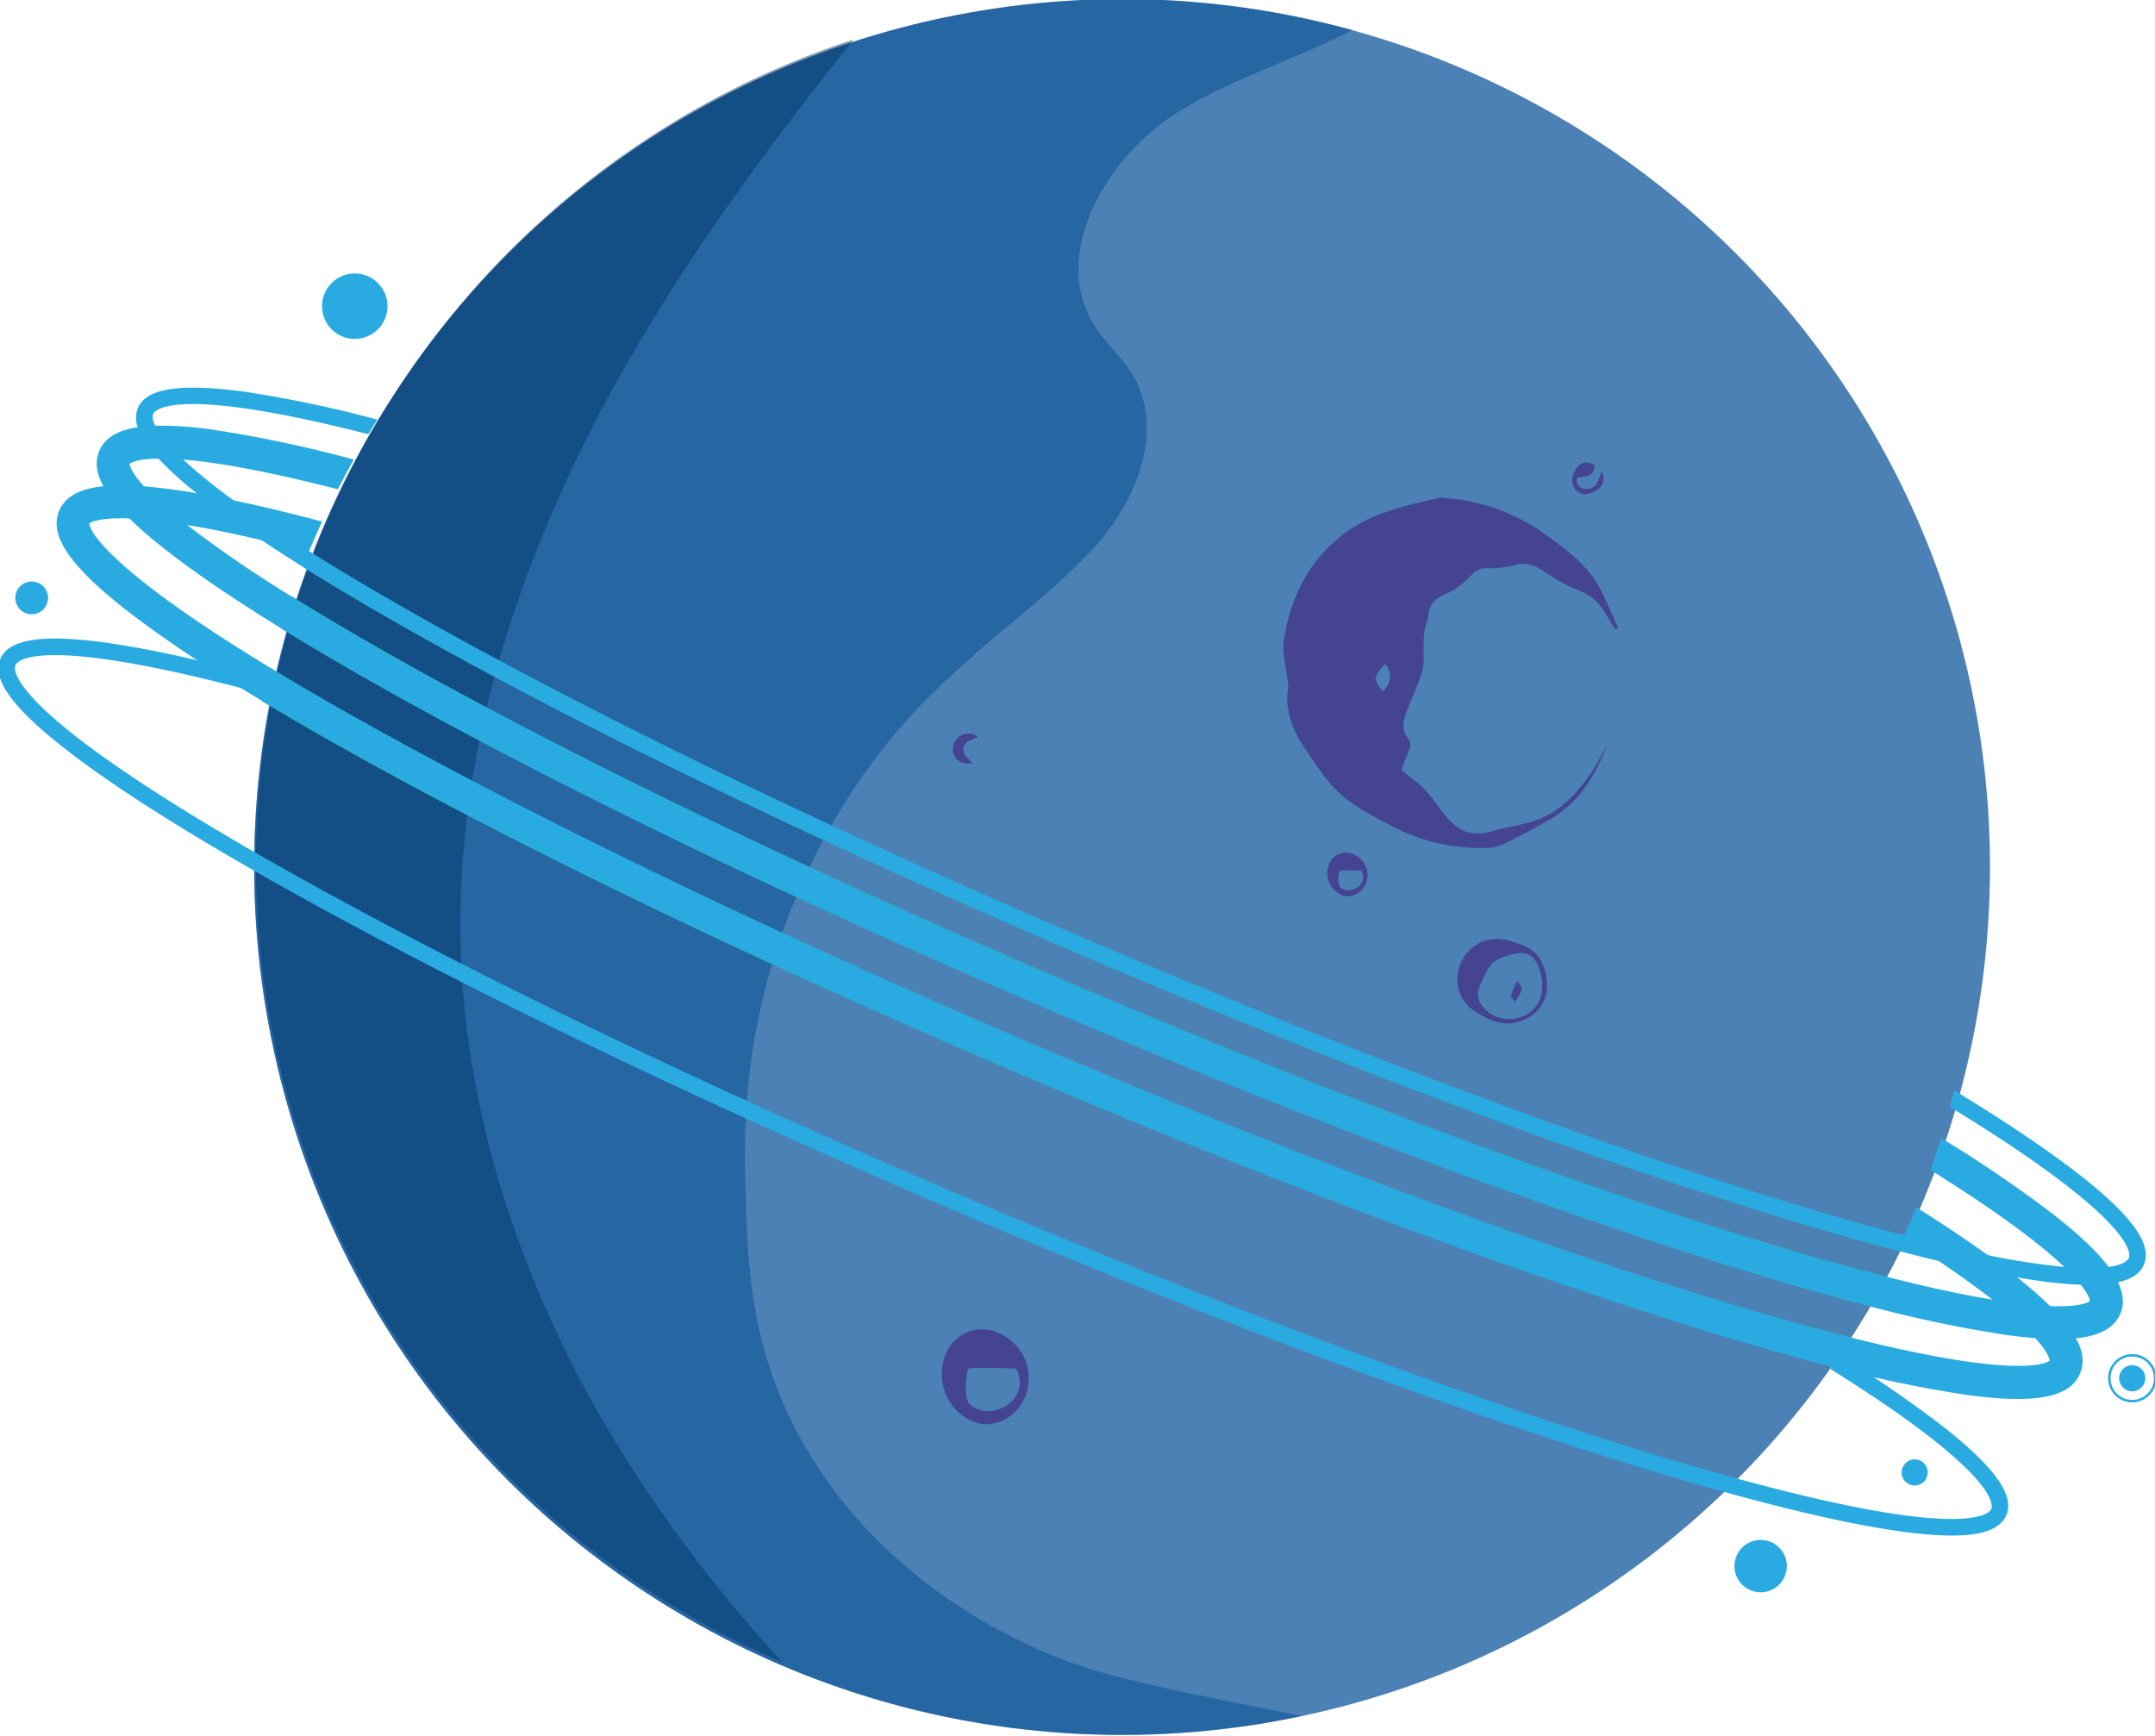 <svg id="Layer_1" data-name="Layer 1" xmlns="http://www.w3.org/2000/svg" viewBox="0 0 658 530"><defs><style>.cls-1{fill:#4c81b5;}.cls-2{fill:#004d92;}.cls-2,.cls-3{opacity:0.5;}.cls-3{fill:#003668;}.cls-4{fill:#22b573;}.cls-5{fill:#29abe2;}.cls-6{fill:#444492;}.cls-7{fill:none;stroke:#29abe2;stroke-miterlimit:10;stroke-width:0.75px;}</style></defs><title>planet-elements</title><circle class="cls-1" cx="342.62" cy="264.74" r="265"/><path class="cls-2" d="M397.38,524a264.22,264.22,0,0,1-202.91-39.55C73.12,402.63,41.08,237.94,122.9,116.59,188.18,19.77,306.21-20.19,412.9,9.15c-17.23,9-36.5,14.7-53.08,25-22.29,13.87-39.66,43.94-25.25,65.9,3.26,5,7.84,9,11,14,10.79,17.33,1,40.62-13.36,55.12-17.8,17.94-24.66,20.81-45.6,40.72-25.44,24.21-37.45,50.4-42.18,61-17.89,40-17.28,75.68-16.84,91.16.63,22.6,1.3,46.31,14.35,72.44,24.61,49.28,73.15,70.27,94.07,76.07C356.11,516.14,376.92,519.64,397.38,524Z"/><path class="cls-3" d="M238.85,507.55A265.73,265.73,0,0,1,195,483.63C73.68,401.8,41.64,237.11,123.46,115.76A263.94,263.94,0,0,1,260.62,12.08c-27.1,33.86-52.77,68.83-73.61,106.8-28.19,51.33-47.33,108.85-46.41,167.4.94,59,22.34,116.48,54.74,165.75A441.9,441.9,0,0,0,238.85,507.55Z"/><path class="cls-4" d="M579.38,381.91q-12.71-3.32-27.37-7.69c-60.31-17.94-138.29-46.94-219.55-81.64-23.62-10.08-46.69-20.3-68.88-30.48l-1-.45c-53.81-24.72-102.41-49.24-141-71.21q-16.12-9.19-29.17-17.38c.59-1.52,1.2-3,1.81-4.53a1,1,0,0,0,.08-.18c.18.12.37.23.55.36h0c8.25,5.18,17.9,11,29.19,17.4,38.23,21.79,86.39,46.1,139.73,70.63l.93.42c22.43,10.3,45.75,20.64,69.64,30.83,81.1,34.64,158.88,63.57,219,81.46,9.4,2.79,17.88,5.18,25.54,7.2l2.51.65c-.1.25-.21.48-.32.72C580.59,379.31,580,380.62,579.38,381.91Z"/><path class="cls-4" d="M570.72,398.8q-13.38-3.45-28.92-8.09c-60.41-18-138.48-47-219.83-81.73-21.37-9.13-42.29-18.36-62.53-27.58l-1.05-.48C202,255.2,151,229.57,110.9,206.71q-13.59-7.76-25-14.79,1.5-4.9,3.22-9.78c8.47,5.27,18.39,11.16,30,17.73,38.85,22,87.65,46.44,141.39,71,.35.16.69.32,1.05.47,20.81,9.51,42.34,19,64.34,28.42,79.23,33.83,155.64,62.35,215.18,80.28,13.19,4,24.61,7.14,34.49,9.66C574,392.76,572.39,395.8,570.72,398.8Z"/><path class="cls-4" d="M559.37,417.29q-13.75-3.54-29.87-8.34C469.09,391,391,362,309.67,327.22c-18.65-8-37-16-54.78-24.07l-1.06-.47C194.36,275.78,140.55,248.86,98.6,225q-9.81-5.61-18.5-10.82,1.09-5.13,2.4-10.23c7.14,4.33,15.2,9.06,24.31,14.21,40.71,23,92.32,48.78,149.12,74.54l1.06.47c18.39,8.34,37.32,16.67,56.6,24.9,79.23,33.83,155.64,62.35,215.18,80.28,14,4.22,26,7.53,36.31,10.11C563.24,411.39,561.34,414.36,559.37,417.29Z"/><path class="cls-5" d="M647.4,401.19c1.25-2.91,1-6.1-.7-9.71a26.16,26.16,0,0,0-2.86-4.63c-3.33-4.46-8.63-9.51-16-15.35a383.55,383.55,0,0,0-35.15-24c-1,3.28-2.08,6.53-3.22,9.78,22.22,13.85,34.29,23.35,40.87,29.62a55.88,55.88,0,0,1,5,5.38c2.45,3.07,2.76,4.6,2.8,5-.46.36-2.95,1.89-12.22,1.55a143.75,143.75,0,0,1-17.65-2h0c-8.39-1.38-19.09-3.61-32.72-7.1h0c-9.88-2.52-21.3-5.69-34.49-9.66-59.54-17.93-136-46.45-215.18-80.28-22-9.39-43.53-18.91-64.34-28.42-.36-.15-.7-.31-1.05-.47-53.74-24.58-102.54-49.06-141.39-71-11.63-6.57-21.55-12.46-30-17.73-.23-.13-.43-.27-.65-.4A368.43,368.43,0,0,1,57.12,160.3,106.73,106.73,0,0,1,44,148.53c-4-4.38-4.38-6.43-4.44-6.91.41-.32,2.33-1.51,8.84-1.59,2,0,4.47,0,7.44.29,9.42.75,24.13,3.14,47,9l.34.08q2.33-4.58,4.87-9.08l-.24-.06a385.83,385.83,0,0,0-42.47-9,108.45,108.45,0,0,0-18-1.26,41.14,41.14,0,0,0-5.27.45c-6.3.95-10.09,3.33-11.74,7.21-1.37,3.19-1,6.73,1.25,10.8a43.86,43.86,0,0,0,7.9,9.83,126.59,126.59,0,0,0,10.42,9.05q7.48,5.91,17.63,12.76,8,5.38,17.62,11.33l.74.47q11.43,7,25,14.79C151,229.57,202,255.2,258.39,280.92l1.05.48C279.68,290.62,300.6,299.85,322,309c81.35,34.74,159.42,63.76,219.83,81.73q15.53,4.64,28.92,8.09a379,379,0,0,0,41.69,8.78c3.25.46,6.25.79,9,1h0a70.4,70.4,0,0,0,12.4.05c6.36-.65,10.47-2.56,12.64-5.78A10.63,10.63,0,0,0,647.4,401.19Z"/><path class="cls-5" d="M635.1,419.43c1.36-3.19,1-6.74-1.25-10.8a43.86,43.86,0,0,0-7.9-9.83A126.12,126.12,0,0,0,615.87,390l-.34-.27q-3.94-3.12-8.63-6.5-9.4-6.78-21.76-14.57-1.73,4.33-3.65,8.61l-2.51-.65,2.19,1.37q5.9,3.75,10.79,7.05c6.67,4.49,12,8.39,16.33,11.75h0a106.38,106.38,0,0,1,13.14,11.77h0c3.95,4.38,4.37,6.43,4.42,6.91-.89.71-9.5,5.83-60.79-7.08-10.29-2.58-22.3-5.89-36.31-10.11C469.23,380.37,392.82,351.85,313.59,318c-19.28-8.23-38.21-16.56-56.6-24.9l-1.06-.47c-56.8-25.76-108.41-51.53-149.12-74.54C97.7,213,89.64,208.23,82.5,203.9l-.88-.54c-51.79-31.59-54.28-42.31-54.38-43.5.46-.37,3-1.89,12.22-1.55a142.31,142.31,0,0,1,17.66,2c6.23,1,13.73,2.51,22.78,4.64h0q6.38,1.49,13.8,3.44l.57.14c.22.06.43.11.63.18-.18-.13-.37-.24-.55-.36q1.9-4.57,4-9.09l-.46-.12q-14.67-3.88-26.75-6.4-5.84-1.22-11-2.11c-2.47-.43-4.84-.8-7.09-1.11-3.26-.45-6.25-.78-9-1a68.62,68.62,0,0,0-12.41-.05c-7.4.75-11.74,3.2-13.55,7.44-3.14,7.34,2.9,16.5,19.57,29.68q7.49,5.91,17.63,12.76,10.54,7.11,23.89,15.16l1,.61q8.69,5.22,18.5,10.82c42,23.91,95.76,50.83,155.23,77.73l1.06.47c17.81,8.05,36.13,16.1,54.78,24.07C391,362,469.09,391,529.5,409q16.1,4.8,29.87,8.34a376.11,376.11,0,0,0,40.74,8.53c19.38,2.7,30,1.25,34.09-4.73A11.48,11.48,0,0,0,635.1,419.43Z"/><path class="cls-5" d="M654.61,386.11c2.58-6.05-3.4-14.54-18.83-26.74-9.68-7.65-22.78-16.5-39.09-26.43-.41,1.7-.85,3.38-1.3,5.07,7.68,4.69,14.29,8.93,20,12.77C652,375.46,650.43,383.16,650,384.15c-.18.44-1.19,2-6.16,2.7a61,61,0,0,1-13.51,0,210.37,210.37,0,0,1-23.43-3.62c-7.2-1.46-15.6-3.4-25.41-6l-2.51-.65c-7.66-2-16.14-4.41-25.54-7.2-60.14-17.89-137.92-46.82-219-81.46-23.89-10.19-47.21-20.53-69.64-30.83l-.93-.42c-53.34-24.53-101.5-48.84-139.73-70.63-11.29-6.44-20.94-12.22-29.19-17.4h0c-.18-.13-.37-.24-.55-.36s-.33-.21-.5-.3c-9.26-5.85-16.72-10.92-22.73-15.31a167,167,0,0,1-15.32-12.42c-5.13-4.83-7.47-8.13-8.49-10.3s-.74-3.18-.61-3.5c.47-1.1,6-9.08,65.61,6.11l.13,0c.91-1.49,1.82-3,2.76-4.45h-.08a372.11,372.11,0,0,0-40.68-8.53C55,117,44.69,118.51,42.11,124.56a8.15,8.15,0,0,0-.06,5.91c.89,2.78,3,5.95,6.32,9.56a108.85,108.85,0,0,0,11.72,10.6l.84.68q7.41,5.87,17.48,12.64l1.49,1h0c3.75,2.51,7.74,5.1,12,7.77l.55.34q13,8.17,29.17,17.38c38.56,22,87.16,46.49,141,71.21l1,.45c22.19,10.18,45.26,20.4,68.88,30.48,81.26,34.7,159.24,63.7,219.55,81.64q14.67,4.36,27.37,7.69,6.55,1.71,12.58,3.15c8.85,2.11,16.84,3.77,23.91,5,2.22.38,4.36.71,6.4,1a128.25,128.25,0,0,0,13.1,1.24,44.94,44.94,0,0,0,11.33-.77c3.52-.8,5.92-2.19,7.26-4.18A6.81,6.81,0,0,0,654.61,386.11Z"/><path class="cls-6" d="M392,195.36c-.61,3.71.6,7.72,1,11.59a10.42,10.42,0,0,1,.38,2.53c-1.19,7,1.09,13.17,4.9,18.78,3.36,5,6.61,10.21,11,14.2s9.65,6.53,14.78,9.31a58.55,58.55,0,0,0,30.52,7.11,11.74,11.74,0,0,0,4.82-1.26c5.05-2.58,10.15-5.12,15-8.12,8.19-5.11,12.81-13.09,16.27-21.84-1.65,2.86-3.12,5.82-5,8.55-3.82,5.67-8.51,10.67-14.75,13.5-4.12,1.87-8.82,2.43-13.27,3.57-.18,0-.38.07-.56.12-9.39,3-12.88-.34-18-7.28s-5.57-6.37-11.22-11c.87-2.24,1.86-4.52,2.62-6.89a3,3,0,0,0-.35-2.46c-2.21-2.57-1.78-5.37-.8-8.09,1.56-4.31,3.68-8.43,4.94-12.81.74-2.62.28-5.57.4-8.38a31.9,31.9,0,0,1,.33-4.26c.26-1.42,1-2.78,1.1-4.18.25-4.11,2.79-5.68,6.27-7.14,2.71-1.14,5-3.44,7.21-5.54a5.19,5.19,0,0,1,4.58-1.85,32.45,32.45,0,0,0,9.09-1.16c4.18-1,7,1.45,10.14,3.39a49.19,49.19,0,0,0,8.8,4.6c4.5,1.63,7.05,4.94,9.15,8.88.56,1,1.23,2,1.84,3l.91-.48c-1.77-3.88-3.38-7.85-5.34-11.63-3.86-7.4-10.4-12.3-17-17a59.39,59.39,0,0,0-30.26-11,6.49,6.49,0,0,0-2-.12c-10.52,2.51-21,4.47-30,11.65C399,172.09,394.08,182.87,392,195.36Zm30.87,7.28a5.55,5.55,0,0,1-.84,8.45c-.72-1.37-2.11-2.82-2-4.08C420.26,205.55,421.79,204.25,422.89,202.64Z"/><path class="cls-6" d="M450,308.55c4.58,3.09,9.77,5.57,15.68,2.67a11.08,11.08,0,0,0,6.65-11.12c-.22-5.66-3.15-10-7.39-11.48-4.56-1.73-8.59-2.86-13-.75C443.74,291.87,442.38,303.37,450,308.55Zm2.63-9.12c1.69-4.19,2.85-5.94,6.52-7.24,6.23-2.21,9.56-1.66,11.32,5.12a15,15,0,0,1,.3,5.14,9.12,9.12,0,0,1-6.72,8.2,10.26,10.26,0,0,1-10.68-2.59C450.53,305.32,451,302,452.66,299.43Z"/><path class="cls-6" d="M405.84,263.83A7.21,7.21,0,0,0,410,273.4c2.6.94,5.83-.69,7-3.5a6.87,6.87,0,0,0-4-9.16A5.43,5.43,0,0,0,405.84,263.83Zm3.1,2.15c.06-.28,2.08-.19,3.2-.2s2.16.05,3.54.09c1.42,2.46-.11,5.56-3.65,6-1,.12-2.79-.54-3.06-1.28A8.63,8.63,0,0,1,408.94,266Z"/><path class="cls-6" d="M288.76,413.46c-3.36,8.52.66,17.83,9,20.86,5.66,2,12.7-1.52,15.17-7.64a15,15,0,0,0-8.79-19.95A11.83,11.83,0,0,0,288.76,413.46Zm6.76,4.69c.14-.63,4.54-.42,7-.45s4.71.12,7.71.19c3.09,5.37-.25,12.12-7.95,13-2.19.25-6.08-1.19-6.68-2.79C294.48,425.12,294.84,421.38,295.52,418.15Z"/><path class="cls-5" d="M612.6,462.72c2.58-6.05-3.4-14.55-18.82-26.75a371.16,371.16,0,0,0-32.11-22.12c-.51.79-1,1.57-1.56,2.35-.41.61-.81,1.21-1.23,1.81,5.4,3.37,10.19,6.48,14.49,9.38C610,452.07,608.43,459.77,608,460.76c-.5,1.16-6.72,10-76.56-9q-9.24-2.5-20-5.71c-60.15-17.89-137.93-46.81-219-81.45C277,358,261.81,351.37,247,344.72q-10.52-4.7-20.79-9.41C194.89,321,165.35,306.75,138.44,293h0C118,282.54,99.07,272.37,82.12,262.7,80,261.52,78,260.35,76,259.21l-.53-.31h0C1.85,216.18,4.18,204.36,4.71,203.13s6.72-10,76.57,9l.37.1c.34-1.63.7-3.27,1.08-4.89l-.35-.09c-20.14-5.49-36.89-9.17-49.93-11C13,193.56,2.69,195.12.1,201.17s3.4,14.55,18.83,26.74q7.41,5.86,17.48,12.65,16.19,10.91,39,24.05l.55.31h0l3.69,2.12c17.72,10.1,37.55,20.73,59,31.68,26.76,13.62,56.08,27.73,87.05,41.88q10,4.54,20.19,9.11,21.84,9.78,44.54,19.47c81.27,34.7,159.24,63.7,219.56,81.64,6,1.81,11.87,3.47,17.42,5,21.45,5.92,39.16,9.88,52.84,11.78,18.11,2.52,28.27,1.35,31.68-3.71A6.53,6.53,0,0,0,612.6,462.72Z"/><path class="cls-6" d="M481.17,149.63c1.76,1.88,3.88,1.38,5.81.34,2.47-1.34,3.2-3.43,2.15-6.24-1.11,2.52-1.15,5.58-4.74,5.53-2,0-3-1-3.05-3.21,2.09-.84,5.54,0,5.53-4-1.9-1.09-3.71-1.29-5.38.76S479.47,147.82,481.17,149.63Z"/><path class="cls-6" d="M291,229.33c.38,2.72,2.43,4.11,6,3.78-1.71-1.93-4.16-3.49-2.09-6.17.62-.82,2-1.07,3.6-1.87-.87-1-2.31-1.28-3.95-.92A4.68,4.68,0,0,0,291,229.33Z"/><path class="cls-6" d="M463.27,299.46a25.25,25.25,0,0,0-1.91,4.52c-.11.53.79,1.27,1.23,1.92a21.85,21.85,0,0,0,2.09-3.81C464.85,301.58,464,300.71,463.27,299.46Z"/><circle class="cls-5" cx="537.59" cy="478.21" r="8"/><circle class="cls-5" cx="108.32" cy="93.49" r="10"/><circle class="cls-5" cx="9.67" cy="182.56" r="5"/><circle class="cls-5" cx="651.05" cy="420.84" r="4"/><circle class="cls-5" cx="584.62" cy="449.61" r="4"/><circle class="cls-7" cx="651.05" cy="420.84" r="7"/></svg>